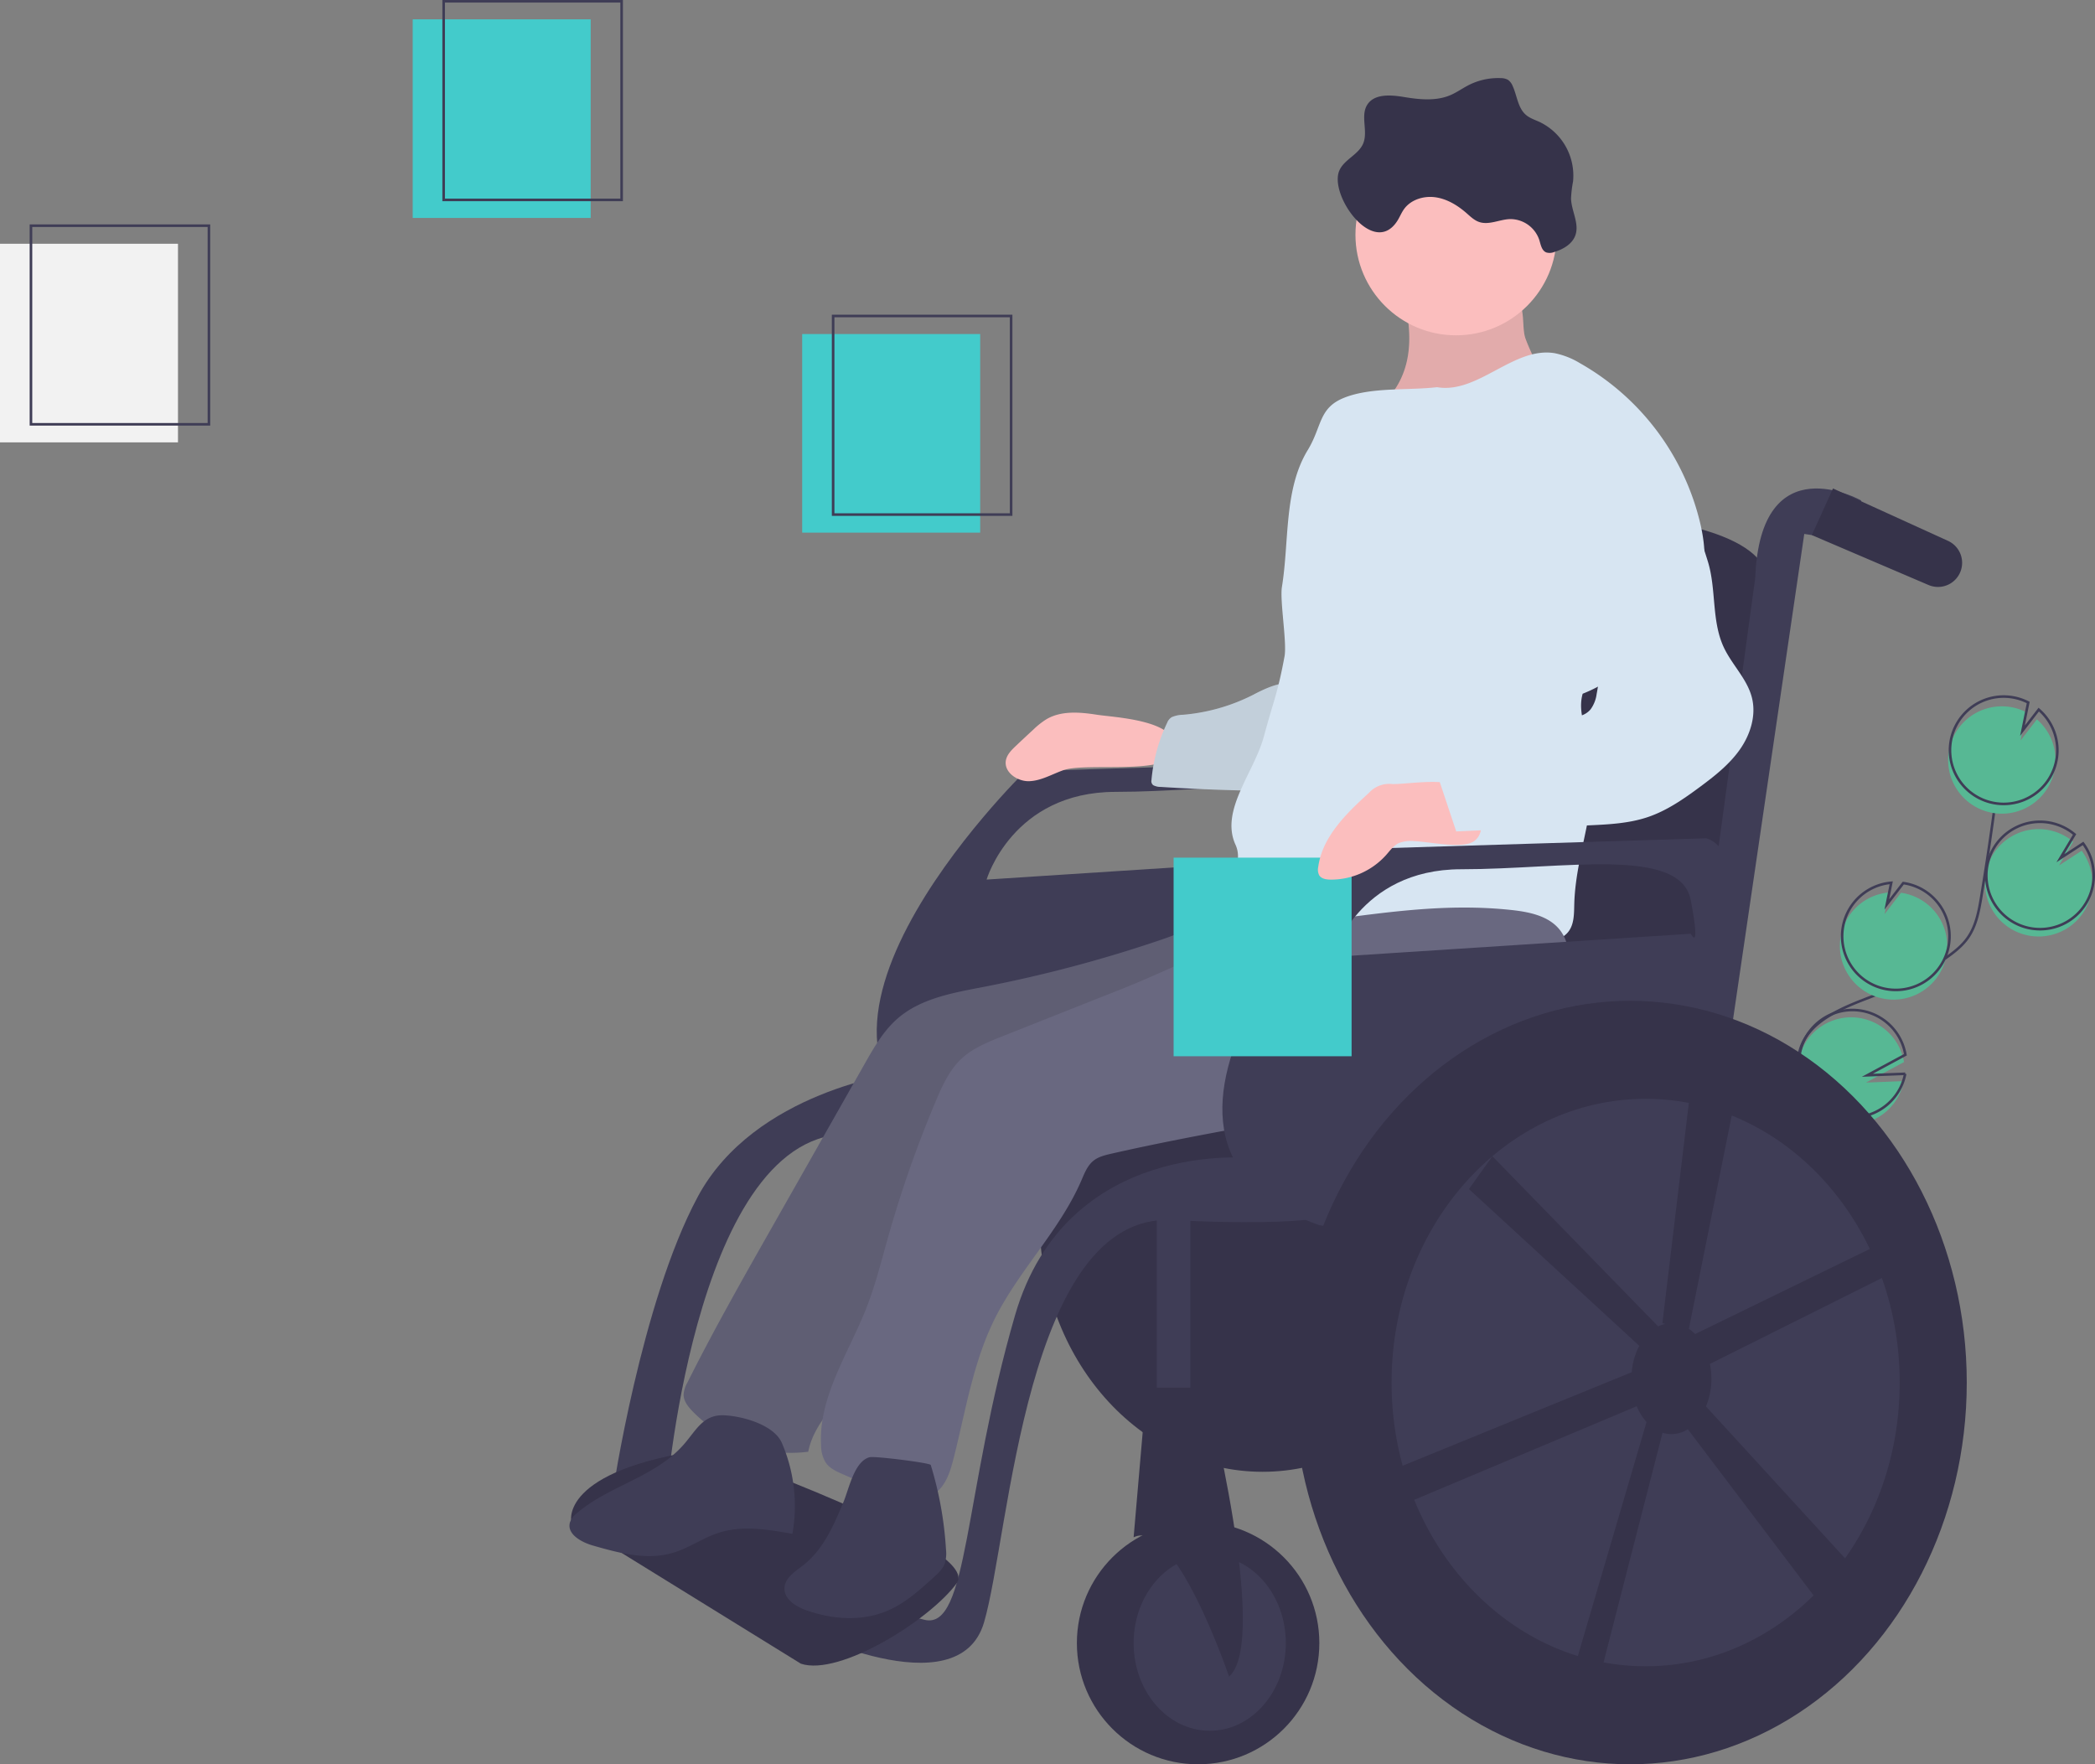 <svg id="a952d8f6-5d4b-4520-b9b1-5f9a7d6efc47" data-name="Layer 1" xmlns="http://www.w3.org/2000/svg" width="812.217" height="684" viewBox="0 0 812.217 684"><rect x="0" y="0" width="812.217" height="684" fill="#808080" stroke="none"/><title>personal notes</title><path d="M981.57,470.611a20.813,20.813,0,1,1,16.331-36.527l-5.499,9.208,8.791-5.717a20.734,20.734,0,0,1,3.913,15.37,20.408,20.408,0,0,1-1.592,5.531A20.809,20.809,0,0,1,981.57,470.611Z" transform="translate(-194.142 -107.75)" fill="#57b894"/><path d="M900.995,568.453c5.864-7.198,2.823-17.972-1.465-26.206s-9.757-16.996-7.872-26.086c2.71-13.065,18.096-18.151,30.535-22.979a125.3,125.3,0,0,0,26.133-13.898c3.26-2.265,6.466-4.741,8.74-7.994,3.276-4.685,4.323-10.527,5.249-16.168q4.625-28.19,7.917-56.577" transform="translate(-194.142 -107.75)" fill="none" stroke="#3f3d56" stroke-miterlimit="10"/><path d="M982.111,467.774a20.813,20.813,0,1,1,16.331-36.527l-5.499,9.208,8.791-5.717a20.734,20.734,0,0,1,3.913,15.37,20.409,20.409,0,0,1-1.592,5.531A20.809,20.809,0,0,1,982.111,467.774Z" transform="translate(-194.142 -107.75)" fill="none" stroke="#3f3d56" stroke-miterlimit="10"/><path d="M990.833,405.334a20.788,20.788,0,0,0-7.011-18.693l-6.303,8.181,2.228-10.933a20.81,20.81,0,1,0,11.086,21.445Z" transform="translate(-194.142 -107.75)" fill="#57b894"/><path d="M991.554,401.551a20.788,20.788,0,0,0-7.011-18.693l-6.303,8.181,2.228-10.933a20.81,20.81,0,1,0,11.086,21.445Z" transform="translate(-194.142 -107.75)" fill="none" stroke="#3f3d56" stroke-miterlimit="10"/><path d="M925.319,495.082a20.81,20.81,0,0,1,1.162-41.335l-1.712,8.401,6.375-8.278a.362.362,0,0,1,.056.007,20.811,20.811,0,1,1-5.881,41.205Z" transform="translate(-194.142 -107.75)" fill="#57b894"/><path d="M926.198,491.329a20.81,20.81,0,0,1,1.162-41.335l-1.712,8.401,6.375-8.278a.362.362,0,0,1,.056.007,20.811,20.811,0,1,1-5.881,41.205Z" transform="translate(-194.142 -107.75)" fill="none" stroke="#3f3d56" stroke-miterlimit="10"/><path d="M928.181,535.774a20.801,20.801,0,1,1,4.127-16.268l-14.748,7.954,14.665-.577A20.616,20.616,0,0,1,928.181,535.774Z" transform="translate(-194.142 -107.75)" fill="#57b894"/><path d="M928.722,532.937a20.801,20.801,0,1,1,4.127-16.268l-14.748,7.954,14.665-.577A20.616,20.616,0,0,1,928.722,532.937Z" transform="translate(-194.142 -107.75)" fill="none" stroke="#3f3d56" stroke-miterlimit="10"/><rect x="160" y="7.5" width="69" height="77" fill="#43cbcb"/><rect x="172" y="0.5" width="69" height="77" fill="none" stroke="#3f3d56" stroke-miterlimit="10"/><rect y="94.5" width="69" height="77" fill="#f2f2f2"/><rect x="12" y="87.5" width="69" height="77" fill="none" stroke="#3f3d56" stroke-miterlimit="10"/><rect x="311" y="129.5" width="69" height="77" fill="#43cbcb"/><rect x="323" y="122.5" width="69" height="77" fill="none" stroke="#3f3d56" stroke-miterlimit="10"/><ellipse cx="489.5" cy="472.5" rx="86.5" ry="98.1" fill="#36334a"/><path d="M794.675,253.824a141.135,141.135,0,0,1-66.078,11.446c5.812-4.146,9.542-10.802,11.045-17.782s.931-14.273-.622-21.242a3.468,3.468,0,0,1,.047-2.451,3.384,3.384,0,0,1,2.641-1.258c8.762-1.22,33.86-6.516,40.532.985,3.162,3.554,1.951,10.459,3.105,14.8C785.821,240.116,791.92,255.03,794.675,253.824Z" transform="translate(-194.142 -107.75)" fill="#fbbebe"/><path d="M794.675,253.824a141.135,141.135,0,0,1-66.078,11.446c5.812-4.146,9.542-10.802,11.045-17.782s.931-14.273-.622-21.242a3.468,3.468,0,0,1,.047-2.451,3.384,3.384,0,0,1,2.641-1.258c8.762-1.22,33.86-6.516,40.532.985,3.162,3.554,1.951,10.459,3.105,14.8C785.821,240.116,791.92,255.03,794.675,253.824Z" transform="translate(-194.142 -107.75)" opacity="0.1"/><path d="M721.642,402.75l-130,4s-115,112-20,146c0,0,117,19,145-3C716.642,549.75,751.642,411.75,721.642,402.75Zm-6,37-139,9s10-34,50-34,85-9,89,12S715.642,439.75,715.642,439.75Z" transform="translate(-194.142 -107.75)" fill="#3f3d56"/><path d="M619.156,384.808c-6.485-.992-13.534-1.565-19.214,1.718a30.603,30.603,0,0,0-5.235,4.131q-3.425,3.146-6.799,6.347c-1.645,1.561-3.365,3.281-3.787,5.509-.868,4.584,4.427,8.275,9.089,8.096s8.844-2.741,13.247-4.284c8.867-3.108,41.476,2.205,43.257-7.343C651.979,386.841,626.367,385.956,619.156,384.808Z" transform="translate(-194.142 -107.75)" fill="#fbbebe"/><path d="M679.927,377.142a73.565,73.565,0,0,1-27.188,7.72,11.462,11.462,0,0,0-4.301.916,4.346,4.346,0,0,0-1.793,2.181,64.899,64.899,0,0,0-6.078,22.186,1.98,1.98,0,0,0,.702,2.026,6.241,6.241,0,0,0,2.939.66q23.337,1.481,46.828,1.591a4.884,4.884,0,0,0,2.039-.277,1.91,1.91,0,0,0,.937-1.16,70.954,70.954,0,0,0,5.087-28.78C698.69,372.613,695.295,368.984,679.927,377.142Z" transform="translate(-194.142 -107.75)" fill="#d7e5f2"/><path d="M679.927,377.142a73.565,73.565,0,0,1-27.188,7.72,11.462,11.462,0,0,0-4.301.916,4.346,4.346,0,0,0-1.793,2.181,64.899,64.899,0,0,0-6.078,22.186,1.98,1.98,0,0,0,.702,2.026,6.241,6.241,0,0,0,2.939.66q23.337,1.481,46.828,1.591a4.884,4.884,0,0,0,2.039-.277,1.91,1.91,0,0,0,.937-1.16,70.954,70.954,0,0,0,5.087-28.78C698.69,372.613,695.295,368.984,679.927,377.142Z" transform="translate(-194.142 -107.75)" opacity="0.1"/><path d="M854.642,481.75l-171-6,40-169s160-12,156,29S854.642,481.75,854.642,481.75Z" transform="translate(-194.142 -107.75)" fill="#36334a"/><path d="M689.561,562.536S586.642,580.75,549.642,526.75s140-25,140-25l15,41Z" transform="translate(-194.142 -107.75)" fill="#36334a"/><circle cx="464.5" cy="637" r="47" fill="#36334a"/><ellipse cx="469" cy="637" rx="29.5" ry="34" fill="#3f3d56"/><path d="M915.642,301.75s-39-22-41,30l-33,242h14l38-259s19,3,22,3S915.642,301.75,915.642,301.75Z" transform="translate(-194.142 -107.75)" fill="#3f3d56"/><path d="M954.502,328.452h0a9.353,9.353,0,0,1-12.688,6.097l-45.241-19.343,8.207-18.077,44.588,20.308A9.353,9.353,0,0,1,954.502,328.452Z" transform="translate(-194.142 -107.75)" fill="#36334a"/><path d="M679.642,556.75s-72-8-92,61-18,122-35,118-53-18-53-18l3,21s63,32,73-2,16-159,73-156,67-3,67-3Z" transform="translate(-194.142 -107.75)" fill="#3f3d56"/><path d="M542.642,523.75s-56,7-78,48-33,115-33,115h21s12-147,75-139Z" transform="translate(-194.142 -107.75)" fill="#3f3d56"/><path d="M504.642,752.75l-89-55s-5-20,52-28c0,0,107.767,37.69,97.383,51.845S519.642,757.75,504.642,752.75Z" transform="translate(-194.142 -107.75)" fill="#36334a"/><polygon points="448.5 466 448.5 583 461.5 583 461.5 464 448.5 466" fill="#3f3d56"/><path d="M661.642,645.75s25,98,9,112c0,0-21-62-37-54l5-58Z" transform="translate(-194.142 -107.75)" fill="#36334a"/><circle cx="564.5" cy="91" r="39" fill="#fbbebe"/><path d="M751.265,257.86c15.904,2.702,29.65-15.789,45.572-13.189a30.583,30.583,0,0,1,9.793,3.853,97.155,97.155,0,0,1,46.828,62.719c1.8,8.021,2.494,16.718-.893,24.208-1.801,3.981-4.65,7.381-7.499,10.694-10.593,12.32-22.219,24.597-37.334,30.558-1.476,5.114-.059,10.65,1.712,15.67,7.392,20.958-4.362,43.545-4.962,65.761-.103,3.8.011,7.964-2.365,10.931-2.638,3.294-7.346,3.879-11.56,4.116-38.615,2.176-77.177-3.748-115.4-9.654a5.799,5.799,0,0,1-2.803-.949c-1.257-1.003-1.447-2.798-1.715-4.383-1.418-8.394,6.036-15.201,2.502-22.945-6.076-13.314,7.177-27.874,11-42s5.328-16.611,8-31c.999-5.38-1.879-21.599-1-27,2.87-17.642.7-37.737,10-53,5.588-9.171,4.138-16.301,14.109-20.289C725.772,257.754,740.01,259.17,751.265,257.86Z" transform="translate(-194.142 -107.75)" fill="#d7e5f2"/><path d="M575.136,490.442c-11.643,2.245-24.004,4.387-32.964,12.153-5.472,4.743-9.15,11.173-12.723,17.472L493,584.333c-11.117,19.6-22.239,39.211-32.318,59.364a10.703,10.703,0,0,0-1.507,4.828c.04,2.405,1.657,4.473,3.312,6.218a53.16,53.16,0,0,0,45.004,15.824c2.507-12.982,14.847-21.562,20.896-33.32,3.323-6.461,4.659-13.725,6.804-20.666,8.002-25.89,26.996-46.679,45.437-66.535,8.716-9.384,17.637-18.931,28.867-25.088,13.174-7.224,28.461-9.223,43.183-12.223s29.966-7.549,40.384-18.376a43.36,43.36,0,0,0,11.546-35.319c-9.432-.66-19.928-1.886-29.026,1.147-10.567,3.523-20.786,8.338-31.369,11.936A521.166,521.166,0,0,1,575.136,490.442Z" transform="translate(-194.142 -107.75)" fill="#696880"/><path d="M575.136,490.442c-11.643,2.245-24.004,4.387-32.964,12.153-5.472,4.743-9.15,11.173-12.723,17.472L493,584.333c-11.117,19.6-22.239,39.211-32.318,59.364a10.703,10.703,0,0,0-1.507,4.828c.04,2.405,1.657,4.473,3.312,6.218a53.16,53.16,0,0,0,45.004,15.824c2.507-12.982,14.847-21.562,20.896-33.32,3.323-6.461,4.659-13.725,6.804-20.666,8.002-25.89,26.996-46.679,45.437-66.535,8.716-9.384,17.637-18.931,28.867-25.088,13.174-7.224,28.461-9.223,43.183-12.223s29.966-7.549,40.384-18.376a43.36,43.36,0,0,0,11.546-35.319c-9.432-.66-19.928-1.886-29.026,1.147-10.567,3.523-20.786,8.338-31.369,11.936A521.166,521.166,0,0,1,575.136,490.442Z" transform="translate(-194.142 -107.75)" opacity="0.1"/><path d="M417.988,694.229a8.186,8.186,0,0,0-2.871,3.708c-1.324,4.51,4.321,7.688,8.837,8.987,10.148,2.92,20.975,5.847,31.097,2.837,6.207-1.846,11.609-5.8,17.776-7.776,9.152-2.932,19.065-1.267,28.526.423A61.741,61.741,0,0,0,497.264,667.166c-3.035-7.002-15.186-10.41-22.42-10.717-7.908-.336-10.654,5.499-15.219,10.869C448.508,680.398,430.797,683.43,417.988,694.229Z" transform="translate(-194.142 -107.75)" fill="#3f3d56"/><path d="M582.566,509.598c-5.595,2.225-11.332,4.542-15.721,8.664-4.634,4.352-7.346,10.323-9.819,16.179A451.884,451.884,0,0,0,538.395,587.584c-2.576,9.138-4.873,18.381-8.344,27.218-6.928,17.636-18.683,34.527-17.579,53.443a12.673,12.673,0,0,0,1.789,6.529c1.569,2.277,4.239,3.486,6.775,4.587l13.297,5.774c7.135,3.098,15.842,6.077,22.217,1.619,4.266-2.983,5.97-8.394,7.257-13.438,4.648-18.217,7.519-37.139,15.847-53.994,9.412-19.051,25.326-34.446,33.746-53.955,1.192-2.761,2.322-5.723,4.665-7.608,1.936-1.557,4.445-2.163,6.867-2.715,49.941-11.372,101.009-17.592,150.551-30.595,7.043-1.849,14.412-4.043,19.436-9.314,6.967-7.308,7.588-18.415,7.811-28.51.14-6.324.11-13.196-3.743-18.214-4.346-5.658-12.139-7.152-19.234-7.899-27.214-2.863-52.314,1.647-79.116,4.95-24.523,3.022-49.223,16.864-72.101,25.907Q605.542,500.46,582.566,509.598Z" transform="translate(-194.142 -107.75)" fill="#696880"/><path d="M521.032,690.381c-3.741,8.881-7.776,18.157-15.362,24.099-3.169,2.482-7.268,4.968-7.394,8.991-.134,4.257,4.337,7.067,8.343,8.512,10.204,3.681,21.816,4.468,31.772.161,6.809-2.946,12.425-8.038,17.905-13.04,1.651-1.507,3.359-3.097,4.133-5.194a13.432,13.432,0,0,0,.464-5.453,139.758,139.758,0,0,0-5.902-32.74c-.253-.836-21.77-3.519-23.678-3.02C525.305,674.267,523.349,684.88,521.032,690.381Z" transform="translate(-194.142 -107.75)" fill="#3f3d56"/><path d="M855.642,432.75l-130,4s-115,112-20,146c0,0,117,19,145-3C850.642,579.75,885.642,441.75,855.642,432.75Zm-6,37-139,9s10-34,50-34,85-9,89,12S849.642,469.75,849.642,469.75Z" transform="translate(-194.142 -107.75)" fill="#3f3d56"/><ellipse cx="632" cy="536" rx="130.5" ry="148" fill="#36334a"/><ellipse cx="638" cy="536" rx="98.5" ry="110" fill="#3f3d56"/><path d="M857.642,642.25a29.292,29.292,0,0,0-.571-5.715l73.571-36.785-5-11L851.323,624.956a15.519,15.519,0,0,0-2.469-2.063l.057.012L870.642,514.75l-19.222-.437L838.642,620.75l1.225.257a11.997,11.997,0,0,0-2.866.979l-64.275-65.976L763.642,568.75l66.038,60.755a26.563,26.563,0,0,0-2.924,10.24L733.642,677.75l-2,16,97.06-40.82a21.213,21.213,0,0,0,3.793,6.131L802.642,760.75h11l25.059-97.55a11.418,11.418,0,0,0,3.441.55,11.918,11.918,0,0,0,6.356-1.905l52.144,68.905,16-11L855.545,653.014A27.964,27.964,0,0,0,857.642,642.25Z" transform="translate(-194.142 -107.75)" fill="#36334a"/><path d="M713.319,174.059c1.762-4.424,7.443-6.254,9.304-10.637,2.001-4.714-1.136-10.712,1.587-15.049,2.744-4.37,9.138-3.858,14.228-3.014,6.009.997,12.4,1.667,18.005-.718,2.493-1.06,4.705-2.68,7.12-3.909a25.149,25.149,0,0,1,12.41-2.698,5.631,5.631,0,0,1,2.785.664,5.217,5.217,0,0,1,1.806,2.332c1.753,3.798,2.004,8.538,5.178,11.262,1.525,1.308,3.503,1.925,5.329,2.763a23.076,23.076,0,0,1,12.937,23.022,46.811,46.811,0,0,0-.787,6.594c.124,4.863,3.303,9.72,1.679,14.305-1.207,3.408-4.737,5.425-8.197,6.476a4.703,4.703,0,0,1-3.093.157c-1.775-.719-2.129-2.999-2.696-4.828a11.845,11.845,0,0,0-11.474-8.086c-4.034.171-8.115,2.437-11.921,1.089-1.87-.662-3.334-2.108-4.829-3.413-3.44-3.002-7.51-5.499-12.031-6.138s-9.529.886-12.192,4.595c-1.075,1.498-1.726,3.262-2.752,4.794C726.499,207.391,709.514,183.613,713.319,174.059Z" transform="translate(-194.142 -107.75)" fill="#36334a"/><rect x="455" y="332.5" width="69" height="77" fill="#43cbcb"/><path d="M734.099,411.737a10.611,10.611,0,0,0-9.282,3.456c-8.751,7.972-18.025,16.959-19.611,28.69a4.833,4.833,0,0,0,.363,3.176c.843,1.379,2.695,1.685,4.311,1.712a28.693,28.693,0,0,0,21.688-9.578c1.501-1.703,2.878-3.652,4.936-4.611a12.868,12.868,0,0,1,5.894-.731c5.49.18,18.025,2.99,22.811.267,5.033-2.863,3.649-11.84,1.299-16.168C760.923,407.661,743.606,411.634,734.099,411.737Z" transform="translate(-194.142 -107.75)" fill="#fbbebe"/><path d="M856.24,325.34c3.363,10.817,1.393,23,6.157,33.277,3.162,6.821,9.109,12.32,10.95,19.61,1.74,6.889-.591,14.312-4.68,20.122S858.886,408.621,853.176,412.849c-6.252,4.63-12.745,9.149-20.111,11.652-7.348,2.497-15.221,2.875-22.974,3.23l-51.383,2.356L749.245,401.716l33.48-13.114c3.351-1.313,6.765-2.64,10.354-2.905,6.197-.458,13.755,1.816,17.734-2.955a12.924,12.924,0,0,0,2.339-5.941c3.246-16.667.421-34.302,5.419-50.53,2.474-8.032,9.612-24.145,19.346-25.562C848.234,299.205,853.907,317.834,856.24,325.34Z" transform="translate(-194.142 -107.75)" fill="#d7e5f2"/></svg>